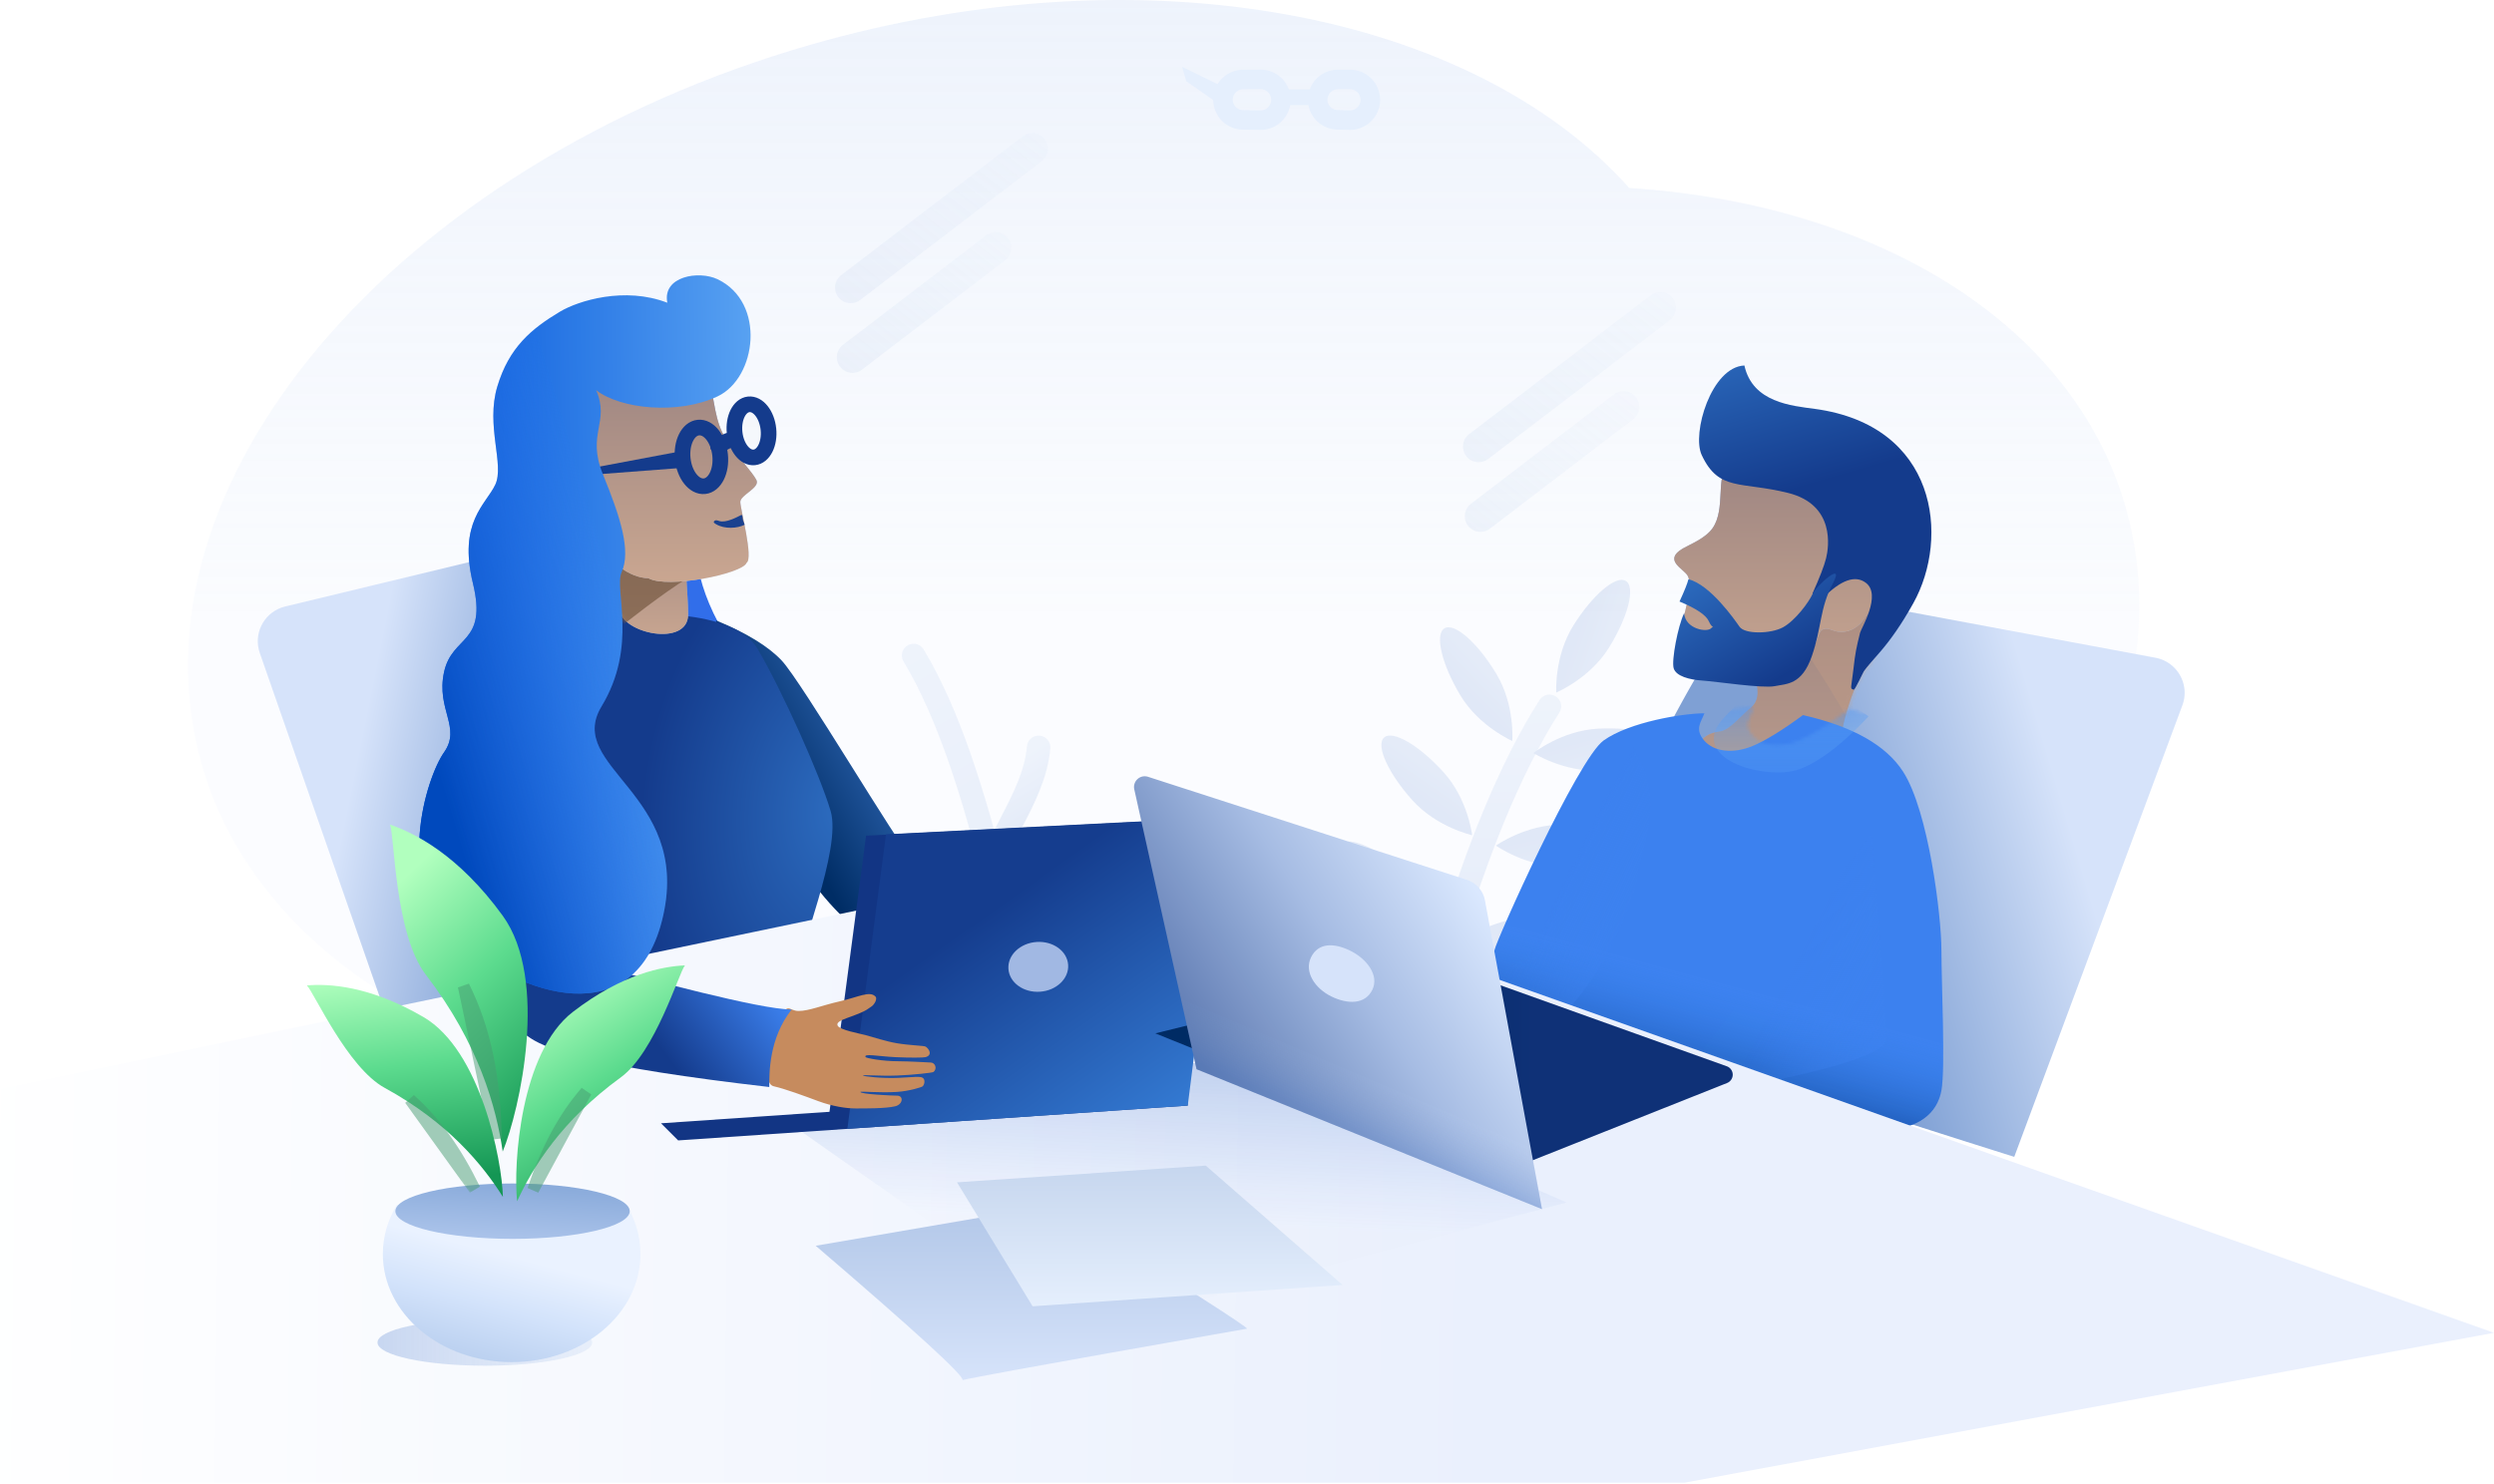 <svg xmlns="http://www.w3.org/2000/svg" width="734" height="437" fill="none" viewBox="0 0 734 437">
    <path fill="url(#a)" fill-rule="evenodd" d="M479.495 55.334c-45.905-51.423-142.053-70.56-240.859-42.19C116.087 48.332 35.856 143.277 59.434 225.211c19.345 67.221 102.556 104.8 199.493 96.695 46.48 37.151 124.736 49.42 204.528 26.509 111.929-32.138 184.495-121.331 162.081-199.216-15.723-54.636-74.007-89.195-146.041-93.865z" clip-rule="evenodd" opacity=".4"/>
    <g stroke-linecap="round" stroke-width="6.907" opacity=".3">
        <path stroke="url(#b)" d="M301.84 296.658c-3.482-5.789-15.797-22.948-30.369-29.152"/>
        <path stroke="url(#c)" d="M293.972 255.405c-3.482-5.789 10.344-19.619 11.701-35.384"/>
        <path stroke="url(#d)" d="M318.031 368.566c-1.481-2.463-3.914-16.115-7.594-31.414-11.526-47.91-20.883-109.808-41.56-144.182"/>
    </g>
    <g opacity=".3">
        <path stroke="url(#e)" stroke-linecap="round" stroke-width="6.907" d="M416.368 331.702c-.371-21.258 16.269-87.355 39.652-123.77"/>
        <path fill="url(#f)" fill-rule="evenodd" d="M445.076 218.135s.825-10.6-4.685-19.76c-5.509-9.159-12.344-15.162-15.266-13.408-2.923 1.754-.825 10.6 4.685 19.76 5.509 9.159 15.266 13.408 15.266 13.408z" clip-rule="evenodd"/>
        <path fill="url(#g)" fill-rule="evenodd" d="M451.29 221.688s8.983 5.704 19.666 5.145c10.683-.56 19.198-3.77 19.02-7.17-.179-3.401-8.983-5.704-19.666-5.145-10.683.559-19.02 7.17-19.02 7.17z" clip-rule="evenodd"/>
        <path fill="url(#h)" fill-rule="evenodd" d="M440.262 248.936s8.672 6.166 19.369 6.166c10.698 0 19.37-2.761 19.37-6.166 0-3.405-8.672-6.165-19.37-6.165-10.697 0-19.369 6.165-19.369 6.165z" clip-rule="evenodd"/>
        <path fill="url(#i)" fill-rule="evenodd" d="M431.373 276.311s8.671 6.165 19.369 6.165c10.697 0 19.369-2.76 19.369-6.165 0-3.406-8.672-6.166-19.369-6.166-10.698 0-19.369 6.166-19.369 6.166z" clip-rule="evenodd"/>
        <path fill="url(#j)" fill-rule="evenodd" d="M458.015 203.872s9.819-4.078 15.478-13.146c5.659-9.068 7.905-17.884 5.016-19.691-2.889-1.808-9.819 4.077-15.478 13.145-5.659 9.068-5.016 19.692-5.016 19.692z" clip-rule="evenodd"/>
        <path fill="url(#k)" fill-rule="evenodd" d="M433.268 245.881s-1.215-10.563-8.373-18.504c-7.158-7.941-15.015-12.531-17.548-10.252-2.534 2.278 1.215 10.563 8.373 18.504 7.158 7.94 17.548 10.252 17.548 10.252z" clip-rule="evenodd"/>
        <path fill="url(#l)" fill-rule="evenodd" d="M423.748 274.395s-2.315-10.371-10.269-17.516c-7.954-7.146-16.252-10.888-18.535-8.358-2.283 2.529 2.315 10.371 10.269 17.517 7.954 7.145 18.535 8.357 18.535 8.357z" clip-rule="evenodd"/>
    </g>
    <path stroke="url(#m)" stroke-linecap="round" stroke-linejoin="round" stroke-width="9.209" d="M250.361 84.652l53.443-40.85" opacity=".473"/>
    <path stroke="url(#n)" stroke-linecap="round" stroke-linejoin="round" stroke-width="9.209" d="M250.888 105.164l42.153-32.22" opacity=".473"/>
    <path stroke="url(#o)" stroke-linecap="round" stroke-linejoin="round" stroke-width="9.209" d="M435.17 131.46l53.443-40.85" opacity=".473"/>
    <path stroke="url(#p)" stroke-linecap="round" stroke-linejoin="round" stroke-width="9.209" d="M435.697 151.972l42.153-32.22" opacity=".473"/>
    <path fill="url(#q)" fill-rule="evenodd" d="M634.354 193.632l-117.679-21.938c-34.151 49.985-50.311 92.139-48.481 126.463 21.576 8.933 63.114 23.069 124.614 42.409l49.483-132.928c2.027-5.445-.748-11.5-6.199-13.525a10.61 10.61 0 0 0-1.738-.481z" clip-rule="evenodd"/>
    <path fill="url(#r)" fill-rule="evenodd" d="M516.714 200.329c1.074 3.701.589 6.372-1.457 8.013-3.068 2.462-6.15 6.649-9.187 6.993-3.038.345-6.327 2.009-6.86 6.265-.257 2.057-10.798 12.688-14.564 27.314-.954 3.703.206 9.402 3.48 17.095l8.708-4.788 12.404-20.069c13.775-4.78 21.541-7.741 23.296-8.883 2.634-1.713 11.165-9.044 9.52-11.793-1.645-2.749 3.707-20.212 6.885-23.607 3.179-3.394 5.782-11.666 5.846-14.72.063-3.054 1.165-12.198-6.768-11.906-5.289.194-15.723 10.223-31.303 30.086z" clip-rule="evenodd"/>
    <path fill="#C68B5E" fill-opacity=".67" fill-rule="evenodd" d="M516.714 200.329c1.074 3.701.589 6.372-1.457 8.013-3.068 2.462-6.15 6.649-9.187 6.993-3.038.345-6.327 2.009-6.86 6.265-.257 2.057-10.798 12.688-14.564 27.314-.954 3.703.206 9.402 3.48 17.095l8.708-4.788 12.404-20.069c13.775-4.78 21.541-7.741 23.296-8.883 2.634-1.713 11.165-9.044 9.52-11.793-1.645-2.749 3.707-20.212 6.885-23.607 3.179-3.394 5.782-11.666 5.846-14.72.063-3.054 1.165-12.198-6.768-11.906-5.289.194-15.723 10.223-31.303 30.086z" clip-rule="evenodd"/>
    <mask id="s" width="71" height="97" x="484" y="170" maskUnits="userSpaceOnUse">
        <g fill-rule="evenodd" clip-rule="evenodd" opacity=".4">
            <path fill="#fff" d="M516.714 200.329c1.074 3.701.589 6.372-1.457 8.013-3.068 2.462-6.15 6.649-9.187 6.993-3.038.345-6.327 2.009-6.86 6.265-.257 2.057-10.798 12.688-14.564 27.314-.954 3.703.206 9.402 3.48 17.095l8.708-4.788 12.404-20.069c13.775-4.78 21.541-7.741 23.296-8.883 2.634-1.713 11.165-9.044 9.52-11.793-1.645-2.749 3.707-20.212 6.885-23.607 3.179-3.394 5.782-11.666 5.846-14.72.063-3.054 1.165-12.198-6.768-11.906-5.289.194-15.723 10.223-31.303 30.086z"/>
            <path stroke="#fff" d="M516.714 200.329c1.074 3.701.589 6.372-1.457 8.013-3.068 2.462-6.15 6.649-9.187 6.993-3.038.345-6.327 2.009-6.86 6.265-.257 2.057-10.798 12.688-14.564 27.314-.954 3.703.206 9.402 3.48 17.095l8.708-4.788 12.404-20.069c13.775-4.78 21.541-7.741 23.296-8.883 2.634-1.713 11.165-9.044 9.52-11.793-1.645-2.749 3.707-20.212 6.885-23.607 3.179-3.394 5.782-11.666 5.846-14.72.063-3.054 1.165-12.198-6.768-11.906-5.289.194-15.723 10.223-31.303 30.086z"/>
        </g>
    </mask>
    <g mask="url(#s)">
        <path fill="#CCA284" fill-rule="evenodd" d="M546.388 216.04s-15.048-26.676-22.077-33.371c-7.029-6.694 33.538-13.442 33.538-13.442l-11.461 51.848v-5.035z" clip-rule="evenodd" opacity=".717" style="mix-blend-mode:multiply"/>
    </g>
    <path fill="url(#t)" fill-rule="evenodd" d="M508.492 137.584c-3.631 2.442-.534 12.273-4.464 17.884-2.15 3.068-6.67 4.774-8.757 5.995-5.905 3.455.163 5.92 1.383 7.976s.248 6.701-.666 10.362c-.914 3.661-4.156 11.911-.68 13.754 3.476 1.843 24.818 9.891 30.989 7.433 6.172-2.458 8.378-14.772 9.899-15.573 1.521-.801 2.59.045 3.994.394 3.655.911 6.956-1.136 8.713-4.048 1.99-3.298 4.819-1.793 3.289-6.3-2.36-6.953-16.037-34.34-21.471-36.309-5.434-1.969-16.613-5.346-22.229-1.568z" clip-rule="evenodd"/>
    <path fill="#C68B5E" fill-opacity=".67" fill-rule="evenodd" d="M508.492 137.584c-3.631 2.442-.534 12.273-4.464 17.884-2.15 3.068-6.67 4.774-8.757 5.995-5.905 3.455.163 5.92 1.383 7.976s.248 6.701-.666 10.362c-.914 3.661-4.156 11.911-.68 13.754 3.476 1.843 24.818 9.891 30.989 7.433 6.172-2.458 8.378-14.772 9.899-15.573 1.521-.801 2.59.045 3.994.394 3.655.911 6.956-1.136 8.713-4.048 1.99-3.298 4.819-1.793 3.289-6.3-2.36-6.953-16.037-34.34-21.471-36.309-5.434-1.969-16.613-5.346-22.229-1.568z" clip-rule="evenodd"/>
    <path fill="url(#u)" fill-rule="evenodd" d="M526.219 145.108c-13.898-3.461-20.361-.36-25.393-11.15-2.972-6.372 2.815-25.921 12.561-26.363 2.399 10.927 13.985 11.866 20.699 12.774 36.048 4.875 39.82 37.798 29.028 57.19-3.474 6.244-6.689 10.73-9.556 14.093-1.82 2.135-4.2 4.707-5.003 5.928-.269.408-2.594 5.55-2.996 5.449-1.215-.302-.727-.363-.131-5.685.596-5.323.929-6.755 2.01-11.086.319-1.279 6.364-11.104 1.722-14.662-3.095-2.372-7.276-.923-12.543 4.346l-3.198-1.204c2.113-4.693 3.449-8.158 4.007-10.394.837-3.354 2.691-15.774-11.207-19.236z" clip-rule="evenodd"/>
    <path fill="url(#v)" fill-rule="evenodd" d="M533.424 174.899c-1.061 2.361-5.064 7.805-8.677 9.771-3.613 1.967-11.223 2.087-12.784-.155s-8.652-12.396-15.043-13.988c-.32 1.285-1.196 3.471-2.626 6.559 4.946 2.054 7.819 3.986 8.618 5.796 1.199 2.716 1.843.897.646 2.103-1.198 1.207-7.45.279-7.925-4.43-1.804 3.75-3.742 13.871-3.058 16.184.683 2.312 4.614 3.373 8.494 3.622 3.881.248 17.705 2.356 21.226 1.637 3.521-.719 7.994-.305 10.94-8.826 2.946-8.521 2.291-14.041 6.135-21.299 3.844-7.257-4.886.664-5.946 3.026z" clip-rule="evenodd"/>
    <g fill-rule="evenodd" clip-rule="evenodd" filter="url(#w)">
        <path fill="#3D82F0" d="M544.436 209.363c14.606 3.323 24.419 8.861 29.441 16.615 7.532 11.631 11.306 42.526 11.306 52.547 0 10.022 1.201 34.605 0 41.312-1.201 6.707-6.716 11.689-18.13 11.689-7.61 0-50.739-14.137-129.387-42.413 10.343-5.109 15.68-8.638 16.009-10.588.493-2.924 24.495-56.252 32.086-61.685 7.591-5.432 23.348-8.003 29.665-8.003-.923 2.561-2.978 4.628-.074 8.003 2.905 3.376 8.605 3.966 14.252 1.623 3.764-1.562 8.708-4.596 14.832-9.1z"/>
        <path fill="url(#x)" d="M544.436 209.363c14.606 3.323 24.419 8.861 29.441 16.615 7.532 11.631 11.306 42.526 11.306 52.547 0 10.022 1.201 34.605 0 41.312-1.201 6.707-6.716 11.689-18.13 11.689-7.61 0-50.739-14.137-129.387-42.413 10.343-5.109 15.68-8.638 16.009-10.588.493-2.924 24.495-56.252 32.086-61.685 7.591-5.432 23.348-8.003 29.665-8.003-.923 2.561-2.978 4.628-.074 8.003 2.905 3.376 8.605 3.966 14.252 1.623 3.764-1.562 8.708-4.596 14.832-9.1z"/>
    </g>
    <mask id="y" width="149" height="124" x="437" y="208" maskUnits="userSpaceOnUse">
        <path fill="#fff" fill-rule="evenodd" d="M544.436 209.363c14.606 3.323 24.419 8.861 29.441 16.615 7.532 11.631 11.306 42.526 11.306 52.547 0 10.022 1.201 34.605 0 41.312-1.201 6.707-6.716 11.689-18.13 11.689-7.61 0-50.739-14.137-129.387-42.413 10.343-5.109 15.68-8.638 16.009-10.588.493-2.924 24.495-56.252 32.086-61.685 7.591-5.432 23.348-8.003 29.665-8.003-.923 2.561-2.978 4.628-.074 8.003 2.905 3.376 8.605 3.966 14.252 1.623 3.764-1.562 8.708-4.596 14.832-9.1z" clip-rule="evenodd"/>
        <path fill-rule="evenodd" stroke="#fff" d="M544.436 209.363c14.606 3.323 24.419 8.861 29.441 16.615 7.532 11.631 11.306 42.526 11.306 52.547 0 10.022 1.201 34.605 0 41.312-1.201 6.707-6.716 11.689-18.13 11.689-7.61 0-50.739-14.137-129.387-42.413 10.343-5.109 15.68-8.638 16.009-10.588.493-2.924 24.495-56.252 32.086-61.685 7.591-5.432 23.348-8.003 29.665-8.003-.923 2.561-2.978 4.628-.074 8.003 2.905 3.376 8.605 3.966 14.252 1.623 3.764-1.562 8.708-4.596 14.832-9.1z" clip-rule="evenodd"/>
    </mask>
    <g mask="url(#y)">
        <path fill="url(#z)" fill-rule="evenodd" d="M507.732 210.889c-12.095 12.368 11.766 18.957 21.509 15.663 9.743-3.295 20.677-15.663 20.677-15.663s-27.55-20.479-34.868-10.24c-7.318 10.24 4.778-2.127-7.318 10.24z" clip-rule="evenodd" opacity=".585" style="mix-blend-mode:multiply"/>
        <path fill="url(#A)" fill-rule="evenodd" d="M490.494 322.785c8.613 0 64.614-9.264 64.614-16.783 0-7.518-4.318-60.491-4.318-60.491" clip-rule="evenodd" opacity=".547" style="mix-blend-mode:multiply"/>
        <path fill="url(#B)" fill-rule="evenodd" d="M412.04 290.175c3.901 0 21.938 22.825 38.416 15.142 19.906-9.28 31.497-43.643 31.497-47.756 0-3.147 5.227-14.308 3.237-26.468-1.18-7.208-10.81-22.87-10.81-22.87" clip-rule="evenodd" opacity=".547" style="mix-blend-mode:multiply"/>
    </g>
    <path fill="url(#C)" fill-rule="evenodd" d="M83.927 178.548l106.847-25.787c19.761 53.219 28.726 96.991 26.896 131.314-21.576 8.933-53.941 20.515-97.094 34.747l-44.12-126.591c-1.913-5.487.99-11.482 6.482-13.393.325-.113.655-.21.99-.29z" clip-rule="evenodd"/>
    <path fill="#316EEA" fill-rule="evenodd" d="M205.55 159.96c-2.288 7.237 5.144 27.67 16.949 37.655 11.806 9.985-26.166 8.287-26.188-2.845-.022-11.132 11.526-42.047 9.239-34.81z" clip-rule="evenodd"/>
    <path fill="url(#D)" fill-rule="evenodd" d="M210.717 182.637c8.929 3.678 15.365 7.606 19.31 11.783 5.918 6.266 34.697 55.003 38.091 57.888 3.393 2.886 26.746 5.071 30.262 6.223-1.798 2.599-5.297 10.626-3.499 17.686-5.55 2.791-17.74.299-42.677-2.492-18.55-15.499-28.182-39.944-32.148-51.614-3.966-11.67-7.079-24.828-9.339-39.474z" clip-rule="evenodd"/>
    <path fill="url(#E)" fill-rule="evenodd" d="M222.968 190.996c7.208 12.315 18.327 37.044 21.484 47.72 3.387 11.449-9.776 41.599-9.623 48.684.127 5.908-5.959 3.845-60.025 9.28-1.671-10.417-1.671-23.441 0-39.074 2.506-23.448-7.707-54.996-4.875-60.293 2.831-5.297 9.72-16.562 12.744-16.562 3.024 0 33.087-2.071 40.295 10.245z" clip-rule="evenodd"/>
    <path fill="url(#F)" fill-rule="evenodd" d="M0 320.619l335.072-69.871L734 392.365l-238.226 44.121H0V320.619z" clip-rule="evenodd"/>
    <path fill="url(#G)" fill-rule="evenodd" d="M234.094 331.887l128.892-20.809 98.068 42.919-141.974 37.62" clip-rule="evenodd" opacity=".197" style="mix-blend-mode:multiply"/>
    <path fill="url(#H)" fill-rule="evenodd" d="M202.699 162.957c-1.347 6.288-.185 10.837-.185 17.992 0 9.565-19.552 5.673-20.22-1.577-.667-7.251.121-16.972-2.632-23.558-2.754-6.587 24.384.856 23.037 7.143z" clip-rule="evenodd"/>
    <path fill="#C68B5E" fill-opacity=".67" fill-rule="evenodd" d="M202.699 162.957c-1.347 6.288-.185 10.837-.185 17.992 0 9.565-19.552 5.673-20.22-1.577-.667-7.251.121-16.972-2.632-23.558-2.754-6.587 24.384.856 23.037 7.143z" clip-rule="evenodd"/>
    <mask id="I" width="24" height="34" x="179" y="153" maskUnits="userSpaceOnUse">
        <path fill="#fff" fill-rule="evenodd" d="M202.699 162.957c-1.347 6.288-.185 10.837-.185 17.992 0 9.565-19.552 5.673-20.22-1.577-.667-7.251.121-16.972-2.632-23.558-2.754-6.587 24.384.856 23.037 7.143z" clip-rule="evenodd"/>
        <path fill-rule="evenodd" stroke="#fff" d="M202.699 162.957c-1.347 6.288-.185 10.837-.185 17.992 0 9.565-19.552 5.673-20.22-1.577-.667-7.251.121-16.972-2.632-23.558-2.754-6.587 24.384.856 23.037 7.143z" clip-rule="evenodd"/>
    </mask>
    <g mask="url(#I)">
        <path fill="#775942" fill-rule="evenodd" d="M174.707 190.937s29.535-24.719 36.351-24.719c6.816 0-36.351-8.288-36.351-8.288v33.007z" clip-rule="evenodd" opacity=".717" style="mix-blend-mode:multiply"/>
    </g>
    <path fill="url(#J)" fill-rule="evenodd" d="M208.702 112.364c1.738 5.482 1.544 11.561 4.916 16.796 3.372 5.235 7.814 9.807 8.994 12.132 1.18 2.326-4.732 4.393-4.732 6.473s3.94 16.552 1.831 17.935c-1.201 3.232-23.33 7.712-28.918 4.503-4.926 0-12.517-4.317-17.176-14.925-4.659-10.607-4.874-36.366 0-42.914 4.873-6.548 33.348-5.481 35.085 0z" clip-rule="evenodd"/>
    <path fill="#C68B5E" fill-opacity=".67" fill-rule="evenodd" d="M208.702 112.364c1.738 5.482 1.544 11.561 4.916 16.796 3.372 5.235 7.814 9.807 8.994 12.132 1.18 2.326-4.732 4.393-4.732 6.473s3.94 16.552 1.831 17.935c-1.201 3.232-23.33 7.712-28.918 4.503-4.926 0-12.517-4.317-17.176-14.925-4.659-10.607-4.874-36.366 0-42.914 4.873-6.548 33.348-5.481 35.085 0z" clip-rule="evenodd"/>
    <path fill="#123584" fill-rule="evenodd" d="M243.487 332.138l11.407-86.125 99.488-5.038-11.301 84.352-99.594 6.811z" clip-rule="evenodd"/>
    <path fill="#123584" fill-rule="evenodd" d="M194.536 330.688l154.649-10.575.366 5.361-149.962 10.255-5.053-5.041z" clip-rule="evenodd"/>
    <path fill="url(#K)" fill-rule="evenodd" d="M249.386 332.323l11.367-86.711 99.487-5.037-10.675 84.897-100.179 6.851z" clip-rule="evenodd"/>
    <mask id="L" width="112" height="93" x="249" y="240" maskUnits="userSpaceOnUse">
        <path fill="#fff" fill-rule="evenodd" d="M249.386 332.323l11.367-86.711 99.487-5.037-10.675 84.897-100.179 6.851z" clip-rule="evenodd"/>
    </mask>
    <g mask="url(#L)">
        <path fill="#A1B8E3" fill-rule="evenodd" d="M305.071 277.308c4.853-.331 9.012 2.678 9.288 6.723.277 4.044-3.433 7.592-8.287 7.924-4.853.331-9.012-2.678-9.288-6.723-.277-4.044 3.433-7.592 8.287-7.924z" clip-rule="evenodd"/>
    </g>
    <path fill="#C68B5E" fill-rule="evenodd" d="M235.032 297.621c3.057 0 6.759-1.615 12.164-2.849 5.406-1.234 8.816-3.195 10.476-1.371.648.713-.434 2.448-1.225 2.922-.791.473-1.21 1.169-4.985 2.564-3.503 1.293-5.532 1.899-4.899 3.104.633 1.206 6.373 2.255 8.211 2.741 2.346.621 5.875 1.831 9.239 2.395 3.76.631 7.915.701 8.393.976.904.522 2.227 2.485 0 3.112-.527.148-4.332.224-8.96 0-4.943-.24-9.475-1.186-8.672 0 .191.281 4.748 1.209 9.755 1.209 2.967 0 8.971.369 9.35.369 1.373 0 2.062 1.875.817 2.798-.291.215-6.084.87-10.683 1.039-5.293.195-9.978-.284-10.033 0-.041.208 5.535.908 10.549.67 4.057-.193 6.287-.51 7.046 0 .758.51.566 1.873 0 2.486-.236.255-3.902 1.419-7.562 1.661-5.14.34-10.725-.254-10.774 0-.131.675 9.367 1.102 10.774 1.102 2.004 0 1.751 2.588-.567 3.136-2.908.687-8.925.633-11.663.633-2.739 0-6.853-.633-10.971-2.16-4.117-1.527-9.615-3.572-13.099-4.372-3.766-.865-1.062-12.759 1.546-18.999 2.607-6.241 2.716-3.166 5.773-3.166z" clip-rule="evenodd"/>
    <path fill="url(#M)" fill-rule="evenodd" d="M144.038 229.004c-7.788 19.891-1.631 34.989 1.788 52.223 3.418 17.234 4.973 20.964 10.422 24.469 5.448 3.505 18.808 8.388 70.156 14.311 0-4.097-.131-14.274 6.581-22.82-9.489 0-43.218-9.293-54.815-12.205-10.419-7.976 0-20.764 0-44.757 0-23.992-26.344-31.113-34.132-11.221z" clip-rule="evenodd"/>
    <path fill="#143B8C" fill-rule="evenodd" d="M200.343 132.858l-26.284 4.946v1.965l27.22-2.07-.936-4.841z" clip-rule="evenodd"/>
    <path fill="#000" fill-opacity=".01" fill-rule="evenodd" stroke="#143B8C" stroke-width="4.604" d="M207.34 143.136c-3.034.319-5.905-3.29-6.406-8.053-.501-4.763 1.556-8.889 4.59-9.207 3.035-.319 5.905 3.289 6.406 8.053.502 4.763-1.555 8.889-4.59 9.207zM221.996 134.651c-2.745.288-5.342-2.977-5.796-7.286-.453-4.31 1.408-8.043 4.153-8.331 2.746-.288 5.343 2.977 5.796 7.286.454 4.31-1.407 8.043-4.153 8.331z" clip-rule="evenodd"/>
    <path fill="#000" fill-opacity=".01" fill-rule="evenodd" d="M211.379 132.266c0-1.201 3.395-3.558 5.098-2.372l-5.098 2.372z" clip-rule="evenodd"/>
    <path stroke="#143B8C" stroke-width="4.604" d="M211.379 132.266c0-1.201 3.395-3.558 5.098-2.372"/>
    <path fill="url(#N)" fill-rule="evenodd" d="M175.442 114.86c7.277 5.621 24.208 7.269 35.732 1.839 11.525-5.43 14.337-27.661 0-34.501-5.453-2.602-16.283-.918-14.781 6.925-12.544-4.845-26.184-.603-31.592 2.63-8.426 5.035-14.994 10.521-18.447 22.055-3.454 11.534 2.184 23.005-.591 28.879-2.774 5.874-10.949 10.973-6.578 29.024 4.37 18.05-6.132 15.162-8.499 26.172-2.368 11.01 5.173 16.263 0 23.6-5.174 7.336-15.091 38.308 3.484 54.895 18.576 16.588 53.19 28.674 61.055-7.034 7.866-35.709-29.031-43.504-18.203-61.361 10.827-17.856 3.655-34.411 5.921-39.516 2.788-6.281-.21-15.865-5.505-28.855-4.905-12.03 2.156-15.242-1.996-24.752z" clip-rule="evenodd"/>
    <path fill="url(#O)" fill-rule="evenodd" d="M175.442 114.86c7.277 5.621 24.208 7.269 35.732 1.839 11.525-5.43 14.337-27.661 0-34.501-5.453-2.602-16.283-.918-14.781 6.925-12.544-4.845-26.184-.603-31.592 2.63-8.426 5.035-14.994 10.521-18.447 22.055-3.454 11.534 2.184 23.005-.591 28.879-2.774 5.874-10.949 10.973-6.578 29.024 4.37 18.05-6.132 15.162-8.499 26.172-2.368 11.01 5.173 16.263 0 23.6-5.174 7.336-15.091 38.308 3.484 54.895 18.576 16.588 53.19 28.674 61.055-7.034 7.866-35.709-29.031-43.504-18.203-61.361 10.827-17.856 3.655-34.411 5.921-39.516 2.788-6.281-.21-15.865-5.505-28.855-4.905-12.03 2.156-15.242-1.996-24.752z" clip-rule="evenodd"/>
    <path fill="url(#P)" fill-rule="evenodd" d="M240.062 366.742l70.059-12.023c38.67 24.138 57.621 36.285 56.853 36.44-1.093.22-78.454 13.733-83.68 15.133.489-1.246-13.925-14.433-43.232-39.55z" clip-rule="evenodd"/>
    <path fill="url(#Q)" fill-rule="evenodd" d="M281.657 348.069l73.214-4.921 40.25 35.128-91.214 6.285-22.25-36.492z" clip-rule="evenodd"/>
    <path fill="url(#S)" fill-rule="evenodd" d="M461.37 353.327l66.493-26.447a2.629 2.629 0 0 0-.086-4.919l-84.665-30.31-83.521 20.619 101.779 41.057z" clip-rule="evenodd" filter="url(#R)"/>
    <g fill-rule="evenodd" clip-rule="evenodd" filter="url(#T)">
        <path fill="url(#U)" d="M344.787 226.382l93.817 30.325a7.892 7.892 0 0 1 5.335 6.074l16.787 90.876-101.662-41.194-18.333-82.395a3.156 3.156 0 0 1 4.056-3.686z"/>
        <path fill="url(#V)" fill-opacity=".23" d="M344.787 226.382l93.817 30.325a7.892 7.892 0 0 1 5.335 6.074l16.787 90.876-101.662-41.194-18.333-82.395a3.156 3.156 0 0 1 4.056-3.686z"/>
    </g>
    <path fill="#D6E3FA" fill-rule="evenodd" d="M391.849 293.358c4.835 2.356 9.934 2.351 12.037-1.956 2.103-4.308-1.691-9.184-6.526-11.539-4.835-2.356-9.407-2.351-11.51 1.956-2.104 4.308 1.164 9.184 5.999 11.539z" clip-rule="evenodd"/>
    <path fill-rule="evenodd" stroke="#E5EFFD" stroke-width="5.756" d="M359.944 29.384a5.944 5.944 0 0 1 5.91-5.977l5.103-.03a5.991 5.991 0 0 1 6.025 6.096 5.991 5.991 0 0 1-6.067 5.888l-5.102-.064a5.945 5.945 0 0 1-5.869-5.913zM387.815 29.406a5.947 5.947 0 0 1 5.949-6.012l3.613.001a5.983 5.983 0 1 1-.125 11.966l-3.613-.075a5.946 5.946 0 0 1-5.824-5.88z" clip-rule="evenodd"/>
    <path fill="#000" fill-opacity=".01" fill-rule="evenodd" d="M376.966 28.64h10.531-10.531z" clip-rule="evenodd"/>
    <path stroke="#E5EFFD" stroke-width="4.604" d="M376.966 28.64h10.531"/>
    <path fill="#E5EFFD" fill-rule="evenodd" d="M347.902 19.69l12.83 6.225v6.096l-11.613-8.094-1.217-4.227z" clip-rule="evenodd"/>
    <path fill="#1A418F" fill-rule="evenodd" d="M218.102 151.633c.517-.266.355.911.58 1.602.224.691.378.799.452 1.25-2.145 1.103-5.877 1.321-8.376-.156-.501-.296-.938-.538-.523-.946.415-.407.931-.152 1.489.013 1.946.575 5.042-1.076 6.378-1.763z" clip-rule="evenodd"/>
    <path fill="url(#W)" fill-rule="evenodd" d="M142.687 388.379c17.448 0 31.592 3.061 31.592 6.837s-14.144 6.837-31.592 6.837c-17.447 0-31.591-3.061-31.591-6.837s14.144-6.837 31.591-6.837z" clip-rule="evenodd" opacity=".7"/>
    <path fill="url(#X)" fill-rule="evenodd" d="M184.787 355.44c2.376 4.16 3.708 8.82 3.708 13.742 0 17.573-16.973 31.819-37.91 31.819-20.937 0-37.909-14.246-37.909-31.819 0-5.208 1.49-10.124 4.134-14.464 16.793 2.656 50.22 2.485 67.977.722z" clip-rule="evenodd"/>
    <mask id="Y" width="77" height="48" x="112" y="354" maskUnits="userSpaceOnUse">
        <path fill="#fff" fill-rule="evenodd" d="M184.787 355.44c2.376 4.16 3.708 8.82 3.708 13.742 0 17.573-16.973 31.819-37.91 31.819-20.937 0-37.909-14.246-37.909-31.819 0-5.208 1.49-10.124 4.134-14.464 16.793 2.656 50.22 2.485 67.977.722z" clip-rule="evenodd"/>
    </mask>
    <path fill="url(#Z)" fill-rule="evenodd" d="M150.848 348.408c19.047 0 34.488 3.649 34.488 8.152 0 4.502-15.441 8.152-34.488 8.152-19.046 0-34.487-3.65-34.487-8.152 0-4.503 15.441-8.152 34.487-8.152z" clip-rule="evenodd"/>
    <mask id="aa" width="70" height="17" x="116" y="348" maskUnits="userSpaceOnUse">
        <path fill="#fff" fill-rule="evenodd" d="M150.848 348.408c19.047 0 34.488 3.649 34.488 8.152 0 4.502-15.441 8.152-34.488 8.152-19.046 0-34.487-3.65-34.487-8.152 0-4.503 15.441-8.152 34.487-8.152z" clip-rule="evenodd"/>
    </mask>
    <path fill="url(#ac)" fill-rule="evenodd" d="M147.953 350.511c-1.884-13.018-7.065-31.818-22.641-52.067-9.175-11.928-9.205-40.975-10.53-44.178 7.2 2.473 20.133 8.848 33.171 26.822 13.667 18.843 4.996 57.27 0 69.423z" clip-rule="evenodd" filter="url(#ab)"/>
    <mask id="ad" width="42" height="97" x="114" y="254" maskUnits="userSpaceOnUse">
        <path fill="#fff" fill-rule="evenodd" d="M147.953 350.511c-1.884-13.018-7.065-31.818-22.641-52.067-9.175-11.928-9.205-40.975-10.53-44.178 7.2 2.473 20.133 8.848 33.171 26.822 13.667 18.843 4.996 57.27 0 69.423z" clip-rule="evenodd"/>
    </mask>
    <g mask="url(#ad)" opacity=".5" style="mix-blend-mode:multiply">
        <path fill="#000" fill-opacity=".01" d="M145.947 335.173l-9.485-44.836c6.264 12.634 9.152 26.542 9.485 44.836z"/>
        <path stroke="#489C71" stroke-width="3.453" d="M145.947 335.173l-9.485-44.836c6.264 12.634 9.152 26.542 9.485 44.836z"/>
    </g>
    <path fill="url(#af)" fill-rule="evenodd" d="M148.011 363.874c-5.819-9.296-16.099-21.894-34.799-32.109-11.016-6.017-20.814-28.159-22.904-30.157 6.327-.53 18.341-.009 34.339 9.323 16.77 9.783 23.086 41.998 23.364 52.943z" clip-rule="evenodd" filter="url(#ae)"/>
    <mask id="ag" width="59" height="63" x="90" y="301" maskUnits="userSpaceOnUse">
        <path fill="#fff" fill-rule="evenodd" d="M148.011 363.874c-5.819-9.296-16.099-21.894-34.799-32.109-11.016-6.017-20.814-28.159-22.904-30.157 6.327-.53 18.341-.009 34.339 9.323 16.77 9.783 23.086 41.998 23.364 52.943z" clip-rule="evenodd"/>
    </mask>
    <g mask="url(#ag)" opacity=".5" style="mix-blend-mode:multiply">
        <path fill="#000" fill-opacity=".01" d="M139.687 350.092l-19.029-26.429c7.478 6.704 13.469 15.068 19.029 26.429z"/>
        <path stroke="#489C71" stroke-width="3.453" d="M139.687 350.092l-19.029-26.429c7.478 6.704 13.469 15.068 19.029 26.429z"/>
    </g>
    <path fill="url(#ai)" fill-rule="evenodd" d="M152.19 365.148c4.587-10.006 13.19-23.874 30.49-36.455 10.191-7.41 17.074-30.719 18.895-32.978-6.37.287-18.27 2.354-32.992 13.707-15.433 11.901-17.539 44.792-16.393 55.726z" clip-rule="evenodd" filter="url(#ah)"/>
    <mask id="aj" width="51" height="71" x="151" y="295" maskUnits="userSpaceOnUse">
        <path fill="#fff" fill-rule="evenodd" d="M152.19 365.148c4.587-10.006 13.19-23.874 30.49-36.455 10.191-7.41 17.074-30.719 18.895-32.978-6.37.287-18.27 2.354-32.992 13.707-15.433 11.901-17.539 44.792-16.393 55.726z" clip-rule="evenodd"/>
    </mask>
    <g mask="url(#aj)" opacity=".5" style="mix-blend-mode:multiply">
        <path fill="#000" fill-opacity=".01" d="M172.497 321.376l-15.604 28.921c4.08-12.107 8.983-21.25 15.604-28.921z"/>
        <path stroke="#489C71" stroke-width="3.453" d="M172.497 321.376l-15.604 28.921c4.08-12.107 8.983-21.25 15.604-28.921z"/>
    </g>
    <defs>
        <filter id="w" width="161.87" height="123.841" x="423.846" y="208.837" color-interpolation-filters="sRGB" filterUnits="userSpaceOnUse">
            <feFlood flood-opacity="0" result="BackgroundImageFix"/>
            <feBlend in="SourceGraphic" in2="BackgroundImageFix" result="shape"/>
            <feColorMatrix in="SourceAlpha" result="hardAlpha" values="0 0 0 0 0 0 0 0 0 0 0 0 0 0 0 0 0 0 127 0"/>
            <feOffset dx="-13.813" dy="1.151"/>
            <feGaussianBlur stdDeviation="15.54"/>
            <feComposite in2="hardAlpha" k2="-1" k3="1" operator="arithmetic"/>
            <feColorMatrix values="0 0 0 0 0.09 0 0 0 0 0.255 0 0 0 0 0.573 0 0 0 0.204 0"/>
            <feBlend in2="shape" result="effect1_innerShadow"/>
        </filter>
        <filter id="R" width="189.509" height="69.737" x="340.012" y="283.589" color-interpolation-filters="sRGB" filterUnits="userSpaceOnUse">
            <feFlood flood-opacity="0" result="BackgroundImageFix"/>
            <feBlend in="SourceGraphic" in2="BackgroundImageFix" result="shape"/>
            <feColorMatrix in="SourceAlpha" result="hardAlpha" values="0 0 0 0 0 0 0 0 0 0 0 0 0 0 0 0 0 0 127 0"/>
            <feOffset dx="-19.569" dy="-8.058"/>
            <feGaussianBlur stdDeviation="13.813"/>
            <feComposite in2="hardAlpha" k2="-1" k3="1" operator="arithmetic"/>
            <feColorMatrix values="0 0 0 0 0.239 0 0 0 0 0.51 0 0 0 0 0.941 0 0 0 0.775 0"/>
            <feBlend in2="shape" result="effect1_innerShadow"/>
        </filter>
        <filter id="T" width="126.981" height="129.732" x="333.745" y="226.228" color-interpolation-filters="sRGB" filterUnits="userSpaceOnUse">
            <feFlood flood-opacity="0" result="BackgroundImageFix"/>
            <feBlend in="SourceGraphic" in2="BackgroundImageFix" result="shape"/>
            <feColorMatrix in="SourceAlpha" result="hardAlpha" values="0 0 0 0 0 0 0 0 0 0 0 0 0 0 0 0 0 0 127 0"/>
            <feOffset dx="-6.907" dy="2.302"/>
            <feGaussianBlur stdDeviation="6.907"/>
            <feComposite in2="hardAlpha" k2="-1" k3="1" operator="arithmetic"/>
            <feColorMatrix values="0 0 0 0 1 0 0 0 0 1 0 0 0 0 1 0 0 0 0.5 0"/>
            <feBlend in2="shape" result="effect1_innerShadow"/>
        </filter>
        <filter id="ab" width="40.514" height="107.762" x="114.782" y="242.749" color-interpolation-filters="sRGB" filterUnits="userSpaceOnUse">
            <feFlood flood-opacity="0" result="BackgroundImageFix"/>
            <feBlend in="SourceGraphic" in2="BackgroundImageFix" result="shape"/>
            <feColorMatrix in="SourceAlpha" result="hardAlpha" values="0 0 0 0 0 0 0 0 0 0 0 0 0 0 0 0 0 0 127 0"/>
            <feOffset dy="-11.511"/>
            <feGaussianBlur stdDeviation="12.662"/>
            <feComposite in2="hardAlpha" k2="-1" k3="1" operator="arithmetic"/>
            <feColorMatrix values="0 0 0 0 0.221 0 0 0 0 0.779 0 0 0 0 0.61 0 0 0 1 0"/>
            <feBlend in2="shape" result="effect1_innerShadow"/>
        </filter>
        <filter id="ae" width="57.702" height="73.925" x="90.308" y="289.949" color-interpolation-filters="sRGB" filterUnits="userSpaceOnUse">
            <feFlood flood-opacity="0" result="BackgroundImageFix"/>
            <feBlend in="SourceGraphic" in2="BackgroundImageFix" result="shape"/>
            <feColorMatrix in="SourceAlpha" result="hardAlpha" values="0 0 0 0 0 0 0 0 0 0 0 0 0 0 0 0 0 0 127 0"/>
            <feOffset dy="-11.511"/>
            <feGaussianBlur stdDeviation="12.662"/>
            <feComposite in2="hardAlpha" k2="-1" k3="1" operator="arithmetic"/>
            <feColorMatrix values="0 0 0 0 0.221 0 0 0 0 0.779 0 0 0 0 0.61 0 0 0 1 0"/>
            <feBlend in2="shape" result="effect1_innerShadow"/>
        </filter>
        <filter id="ah" width="49.648" height="80.95" x="151.927" y="284.198" color-interpolation-filters="sRGB" filterUnits="userSpaceOnUse">
            <feFlood flood-opacity="0" result="BackgroundImageFix"/>
            <feBlend in="SourceGraphic" in2="BackgroundImageFix" result="shape"/>
            <feColorMatrix in="SourceAlpha" result="hardAlpha" values="0 0 0 0 0 0 0 0 0 0 0 0 0 0 0 0 0 0 127 0"/>
            <feOffset dy="-11.511"/>
            <feGaussianBlur stdDeviation="12.662"/>
            <feComposite in2="hardAlpha" k2="-1" k3="1" operator="arithmetic"/>
            <feColorMatrix values="0 0 0 0 0.221 0 0 0 0 0.779 0 0 0 0 0.61 0 0 0 1 0"/>
            <feBlend in2="shape" result="effect1_innerShadow"/>
        </filter>
        <linearGradient id="a" x1="486.03" x2="486.03" y1="179.995" gradientUnits="userSpaceOnUse">
            <stop stop-color="#ECF2FC" stop-opacity=".642"/>
            <stop offset="1" stop-color="#D4E1F8"/>
        </linearGradient>
        <linearGradient id="b" x1="280.9" x2="301.805" y1="261.847" y2="296.679" gradientUnits="userSpaceOnUse">
            <stop stop-color="#CFDDF3"/>
            <stop offset="1" stop-color="#A1B8E3"/>
        </linearGradient>
        <linearGradient id="c" x1="281.438" x2="293.952" y1="234.567" y2="255.417" gradientUnits="userSpaceOnUse">
            <stop stop-color="#CFDDF3"/>
            <stop offset="1" stop-color="#A1B8E3"/>
        </linearGradient>
        <linearGradient id="d" x1="268.877" x2="359.375" y1="192.97" y2="343.752" gradientUnits="userSpaceOnUse">
            <stop stop-color="#CFDDF3"/>
            <stop offset="1" stop-color="#A1B8E3"/>
        </linearGradient>
        <linearGradient id="e" x1="414.218" x2="416.363" y1="208.661" y2="331.702" gradientUnits="userSpaceOnUse">
            <stop stop-color="#CFDDF3"/>
            <stop offset="1" stop-color="#A1B8E3"/>
        </linearGradient>
        <linearGradient id="f" x1="413.27" x2="389.738" y1="138.331" y2="161.206" gradientUnits="userSpaceOnUse">
            <stop stop-color="#CFDDF3"/>
            <stop offset="1" stop-color="#A1B8E3"/>
        </linearGradient>
        <linearGradient id="g" x1="536.764" x2="527.646" y1="231.102" y2="199.593" gradientUnits="userSpaceOnUse">
            <stop stop-color="#CFDDF3"/>
            <stop offset="1" stop-color="#A1B8E3"/>
        </linearGradient>
        <linearGradient id="h" x1="525.126" x2="517.668" y1="262.806" y2="230.864" gradientUnits="userSpaceOnUse">
            <stop stop-color="#CFDDF3"/>
            <stop offset="1" stop-color="#A1B8E3"/>
        </linearGradient>
        <linearGradient id="i" x1="516.236" x2="508.778" y1="290.18" y2="258.238" gradientUnits="userSpaceOnUse">
            <stop stop-color="#CFDDF3"/>
            <stop offset="1" stop-color="#A1B8E3"/>
        </linearGradient>
        <linearGradient id="j" x1="514.677" x2="483.613" y1="139.298" y2="128.718" gradientUnits="userSpaceOnUse">
            <stop stop-color="#CFDDF3"/>
            <stop offset="1" stop-color="#A1B8E3"/>
        </linearGradient>
        <linearGradient id="k" x1="386.802" x2="368.069" y1="173.605" y2="200.543" gradientUnits="userSpaceOnUse">
            <stop stop-color="#CFDDF3"/>
            <stop offset="1" stop-color="#A1B8E3"/>
        </linearGradient>
        <linearGradient id="l" x1="369.945" x2="354.151" y1="207.411" y2="236.157" gradientUnits="userSpaceOnUse">
            <stop stop-color="#CFDDF3"/>
            <stop offset="1" stop-color="#A1B8E3"/>
        </linearGradient>
        <linearGradient id="m" x1="295.098" x2="197.791" y1="-36.746" y2="87.765" gradientUnits="userSpaceOnUse">
            <stop stop-color="#D2E0F9" stop-opacity=".01"/>
            <stop offset="1" stop-color="#B1C6E7" stop-opacity=".465"/>
        </linearGradient>
        <linearGradient id="n" x1="286.174" x2="209.424" y1="9.411" y2="107.619" gradientUnits="userSpaceOnUse">
            <stop stop-color="#D2E0F9" stop-opacity=".01"/>
            <stop offset="1" stop-color="#B1C6E7" stop-opacity=".465"/>
        </linearGradient>
        <linearGradient id="o" x1="479.907" x2="382.6" y1="10.062" y2="134.573" gradientUnits="userSpaceOnUse">
            <stop stop-color="#D2E0F9" stop-opacity=".01"/>
            <stop offset="1" stop-color="#B1C6E7" stop-opacity=".465"/>
        </linearGradient>
        <linearGradient id="p" x1="470.983" x2="394.232" y1="56.219" y2="154.427" gradientUnits="userSpaceOnUse">
            <stop stop-color="#D2E0F9" stop-opacity=".01"/>
            <stop offset="1" stop-color="#B1C6E7" stop-opacity=".465"/>
        </linearGradient>
        <linearGradient id="q" x1="545.039" x2="612.314" y1="273.97" y2="253.901" gradientUnits="userSpaceOnUse">
            <stop stop-color="#7FA0D4"/>
            <stop offset="1" stop-color="#D6E3FA"/>
        </linearGradient>
        <linearGradient id="r" x1="482.821" x2="482.821" y1="169.064" y2="266.888" gradientUnits="userSpaceOnUse">
            <stop stop-color="#4376C9"/>
            <stop offset="1" stop-color="#D6E3FA"/>
        </linearGradient>
        <linearGradient id="t" x1="488.612" x2="488.612" y1="132.775" y2="204.302" gradientUnits="userSpaceOnUse">
            <stop stop-color="#4376C9"/>
            <stop offset="1" stop-color="#D6E3FA"/>
        </linearGradient>
        <linearGradient id="u" x1="482.017" x2="495.685" y1="106.278" y2="153.511" gradientUnits="userSpaceOnUse">
            <stop stop-color="#2D6DC0"/>
            <stop offset="1" stop-color="#143B8C"/>
        </linearGradient>
        <linearGradient id="v" x1="467.653" x2="488.343" y1="185.8" y2="220.618" gradientUnits="userSpaceOnUse">
            <stop stop-color="#2D6DC0"/>
            <stop offset="1" stop-color="#143B8C"/>
        </linearGradient>
        <linearGradient id="x" x1="478.161" x2="470.526" y1="276.798" y2="304.858" gradientUnits="userSpaceOnUse">
            <stop stop-color="#2E7DE7" stop-opacity=".01"/>
            <stop offset="1" stop-color="#00357E" stop-opacity=".5"/>
        </linearGradient>
        <linearGradient id="z" x1="549.918" x2="549.918" y1="227.395" y2="197.236" gradientUnits="userSpaceOnUse">
            <stop stop-color="#70B8F9" stop-opacity=".276"/>
            <stop offset="1" stop-color="#3D82F0"/>
        </linearGradient>
        <linearGradient id="A" x1="517.277" x2="548.807" y1="304.814" y2="321.066" gradientUnits="userSpaceOnUse">
            <stop stop-color="#3D82F0" stop-opacity=".01"/>
            <stop offset="1" stop-color="#3D82F0"/>
        </linearGradient>
        <linearGradient id="B" x1="442.549" x2="480.073" y1="283.95" y2="301.204" gradientUnits="userSpaceOnUse">
            <stop stop-color="#3D82F0" stop-opacity=".01"/>
            <stop offset="1" stop-color="#3D82F0"/>
        </linearGradient>
        <linearGradient id="C" x1="163.831" x2="110.79" y1="205.917" y2="195.163" gradientUnits="userSpaceOnUse">
            <stop stop-color="#7FA0D4"/>
            <stop offset="1" stop-color="#D6E3FA"/>
        </linearGradient>
        <linearGradient id="D" x1="268.43" x2="315.298" y1="304.624" y2="278.211" gradientUnits="userSpaceOnUse">
            <stop stop-color="#002D65"/>
            <stop offset=".878" stop-color="#3A74C6"/>
            <stop offset="1" stop-color="#3062AA"/>
        </linearGradient>
        <radialGradient id="E" cx="0" cy="0" r="1" gradientTransform="rotate(-173.258 131.26 111.53) scale(59.537 85.909)" gradientUnits="userSpaceOnUse">
            <stop stop-color="#2D6DC0"/>
            <stop offset="1" stop-color="#143B8C"/>
        </radialGradient>
        <linearGradient id="F" x1="-10.513" x2="439.203" y1="326.933" y2="332.436" gradientUnits="userSpaceOnUse">
            <stop stop-color="#fff"/>
            <stop offset="1" stop-color="#EAF0FD"/>
        </linearGradient>
        <linearGradient id="G" x1="279.164" x2="277.202" y1="308.344" y2="357.433" gradientUnits="userSpaceOnUse">
            <stop stop-color="#0041B2"/>
            <stop offset="1" stop-color="#2D64D7" stop-opacity=".01"/>
        </linearGradient>
        <linearGradient id="H" x1="175.858" x2="175.858" y1="148.553" y2="191.154" gradientUnits="userSpaceOnUse">
            <stop stop-color="#4376C9"/>
            <stop offset="1" stop-color="#D6E3FA"/>
        </linearGradient>
        <linearGradient id="J" x1="167.96" x2="167.96" y1="104.901" y2="174.324" gradientUnits="userSpaceOnUse">
            <stop stop-color="#4376C9"/>
            <stop offset="1" stop-color="#D6E3FA"/>
        </linearGradient>
        <linearGradient id="K" x1="398.067" x2="348.396" y1="297.964" y2="227.874" gradientUnits="userSpaceOnUse">
            <stop stop-color="#367ED7"/>
            <stop offset="1" stop-color="#153D8E"/>
        </linearGradient>
        <linearGradient id="M" x1="206.53" x2="176.584" y1="262.374" y2="285.232" gradientUnits="userSpaceOnUse">
            <stop stop-color="#3D82F0"/>
            <stop offset="1" stop-color="#143B8C"/>
        </linearGradient>
        <linearGradient id="N" x1="248.533" x2="123.846" y1="84.764" y2="86.886" gradientUnits="userSpaceOnUse">
            <stop stop-color="#70B8F9"/>
            <stop offset="1" stop-color="#0457DC"/>
        </linearGradient>
        <linearGradient id="O" x1="181.718" x2="119.258" y1="176.54" y2="195.293" gradientUnits="userSpaceOnUse">
            <stop stop-color="#3D82F0" stop-opacity=".01"/>
            <stop offset="1" stop-color="#0049BD"/>
        </linearGradient>
        <linearGradient id="P" x1="240.062" x2="240.062" y1="354.719" y2="406.292" gradientUnits="userSpaceOnUse">
            <stop stop-color="#B2C7E8"/>
            <stop offset="1" stop-color="#D6E3FA"/>
        </linearGradient>
        <linearGradient id="Q" x1="281.657" x2="281.657" y1="343.148" y2="384.561" gradientUnits="userSpaceOnUse">
            <stop stop-color="#C6D6EE"/>
            <stop offset="1" stop-color="#E5EFFD"/>
        </linearGradient>
        <linearGradient id="S" x1="427.386" x2="471.055" y1="312.753" y2="312.753" gradientUnits="userSpaceOnUse">
            <stop stop-color="#002B64"/>
            <stop offset="1" stop-color="#0F3177"/>
        </linearGradient>
        <linearGradient id="U" x1="414.031" x2="329.953" y1="217.424" y2="272.282" gradientUnits="userSpaceOnUse">
            <stop stop-color="#DBE9FF"/>
            <stop offset=".441" stop-color="#A7BDE4"/>
            <stop offset="1" stop-color="#5876AF"/>
        </linearGradient>
        <linearGradient id="V" x1="414.985" x2="409.091" y1="317.495" y2="331.356" gradientUnits="userSpaceOnUse">
            <stop stop-color="#869FCE" stop-opacity=".01"/>
            <stop offset="1" stop-color="#4975C1"/>
        </linearGradient>
        <linearGradient id="W" x1="175.332" x2="110.57" y1="387.853" y2="387.853" gradientUnits="userSpaceOnUse">
            <stop stop-color="#D9E5F6" stop-opacity=".713"/>
            <stop offset="1" stop-color="#B2C6EA"/>
        </linearGradient>
        <linearGradient id="X" x1="176.629" x2="187.207" y1="419.898" y2="379.441" gradientUnits="userSpaceOnUse">
            <stop stop-color="#ACC5E9"/>
            <stop offset=".627" stop-color="#D3E3FB"/>
            <stop offset="1" stop-color="#EAF2FF"/>
        </linearGradient>
        <linearGradient id="Z" x1="118.471" x2="116.792" y1="344.642" y2="371.583" gradientUnits="userSpaceOnUse">
            <stop stop-color="#86A8D9"/>
            <stop offset="1" stop-color="#BCD0F2"/>
        </linearGradient>
        <linearGradient id="ac" x1="107.909" x2="164.432" y1="280.374" y2="339.624" gradientUnits="userSpaceOnUse">
            <stop stop-color="#B1FFBE"/>
            <stop offset=".444" stop-color="#5CDB8E"/>
            <stop offset="1" stop-color="#149654"/>
        </linearGradient>
        <linearGradient id="af" x1="107.085" x2="115.204" y1="298.352" y2="361.163" gradientUnits="userSpaceOnUse">
            <stop stop-color="#B1FFBE"/>
            <stop offset=".444" stop-color="#5CDB8E"/>
            <stop offset="1" stop-color="#149654"/>
        </linearGradient>
        <linearGradient id="ai" x1="143.154" x2="180.361" y1="314.093" y2="372.554" gradientUnits="userSpaceOnUse">
            <stop stop-color="#B1FFBE"/>
            <stop offset=".444" stop-color="#5CDB8E"/>
            <stop offset="1" stop-color="#149654"/>
        </linearGradient>
    </defs>
</svg>
